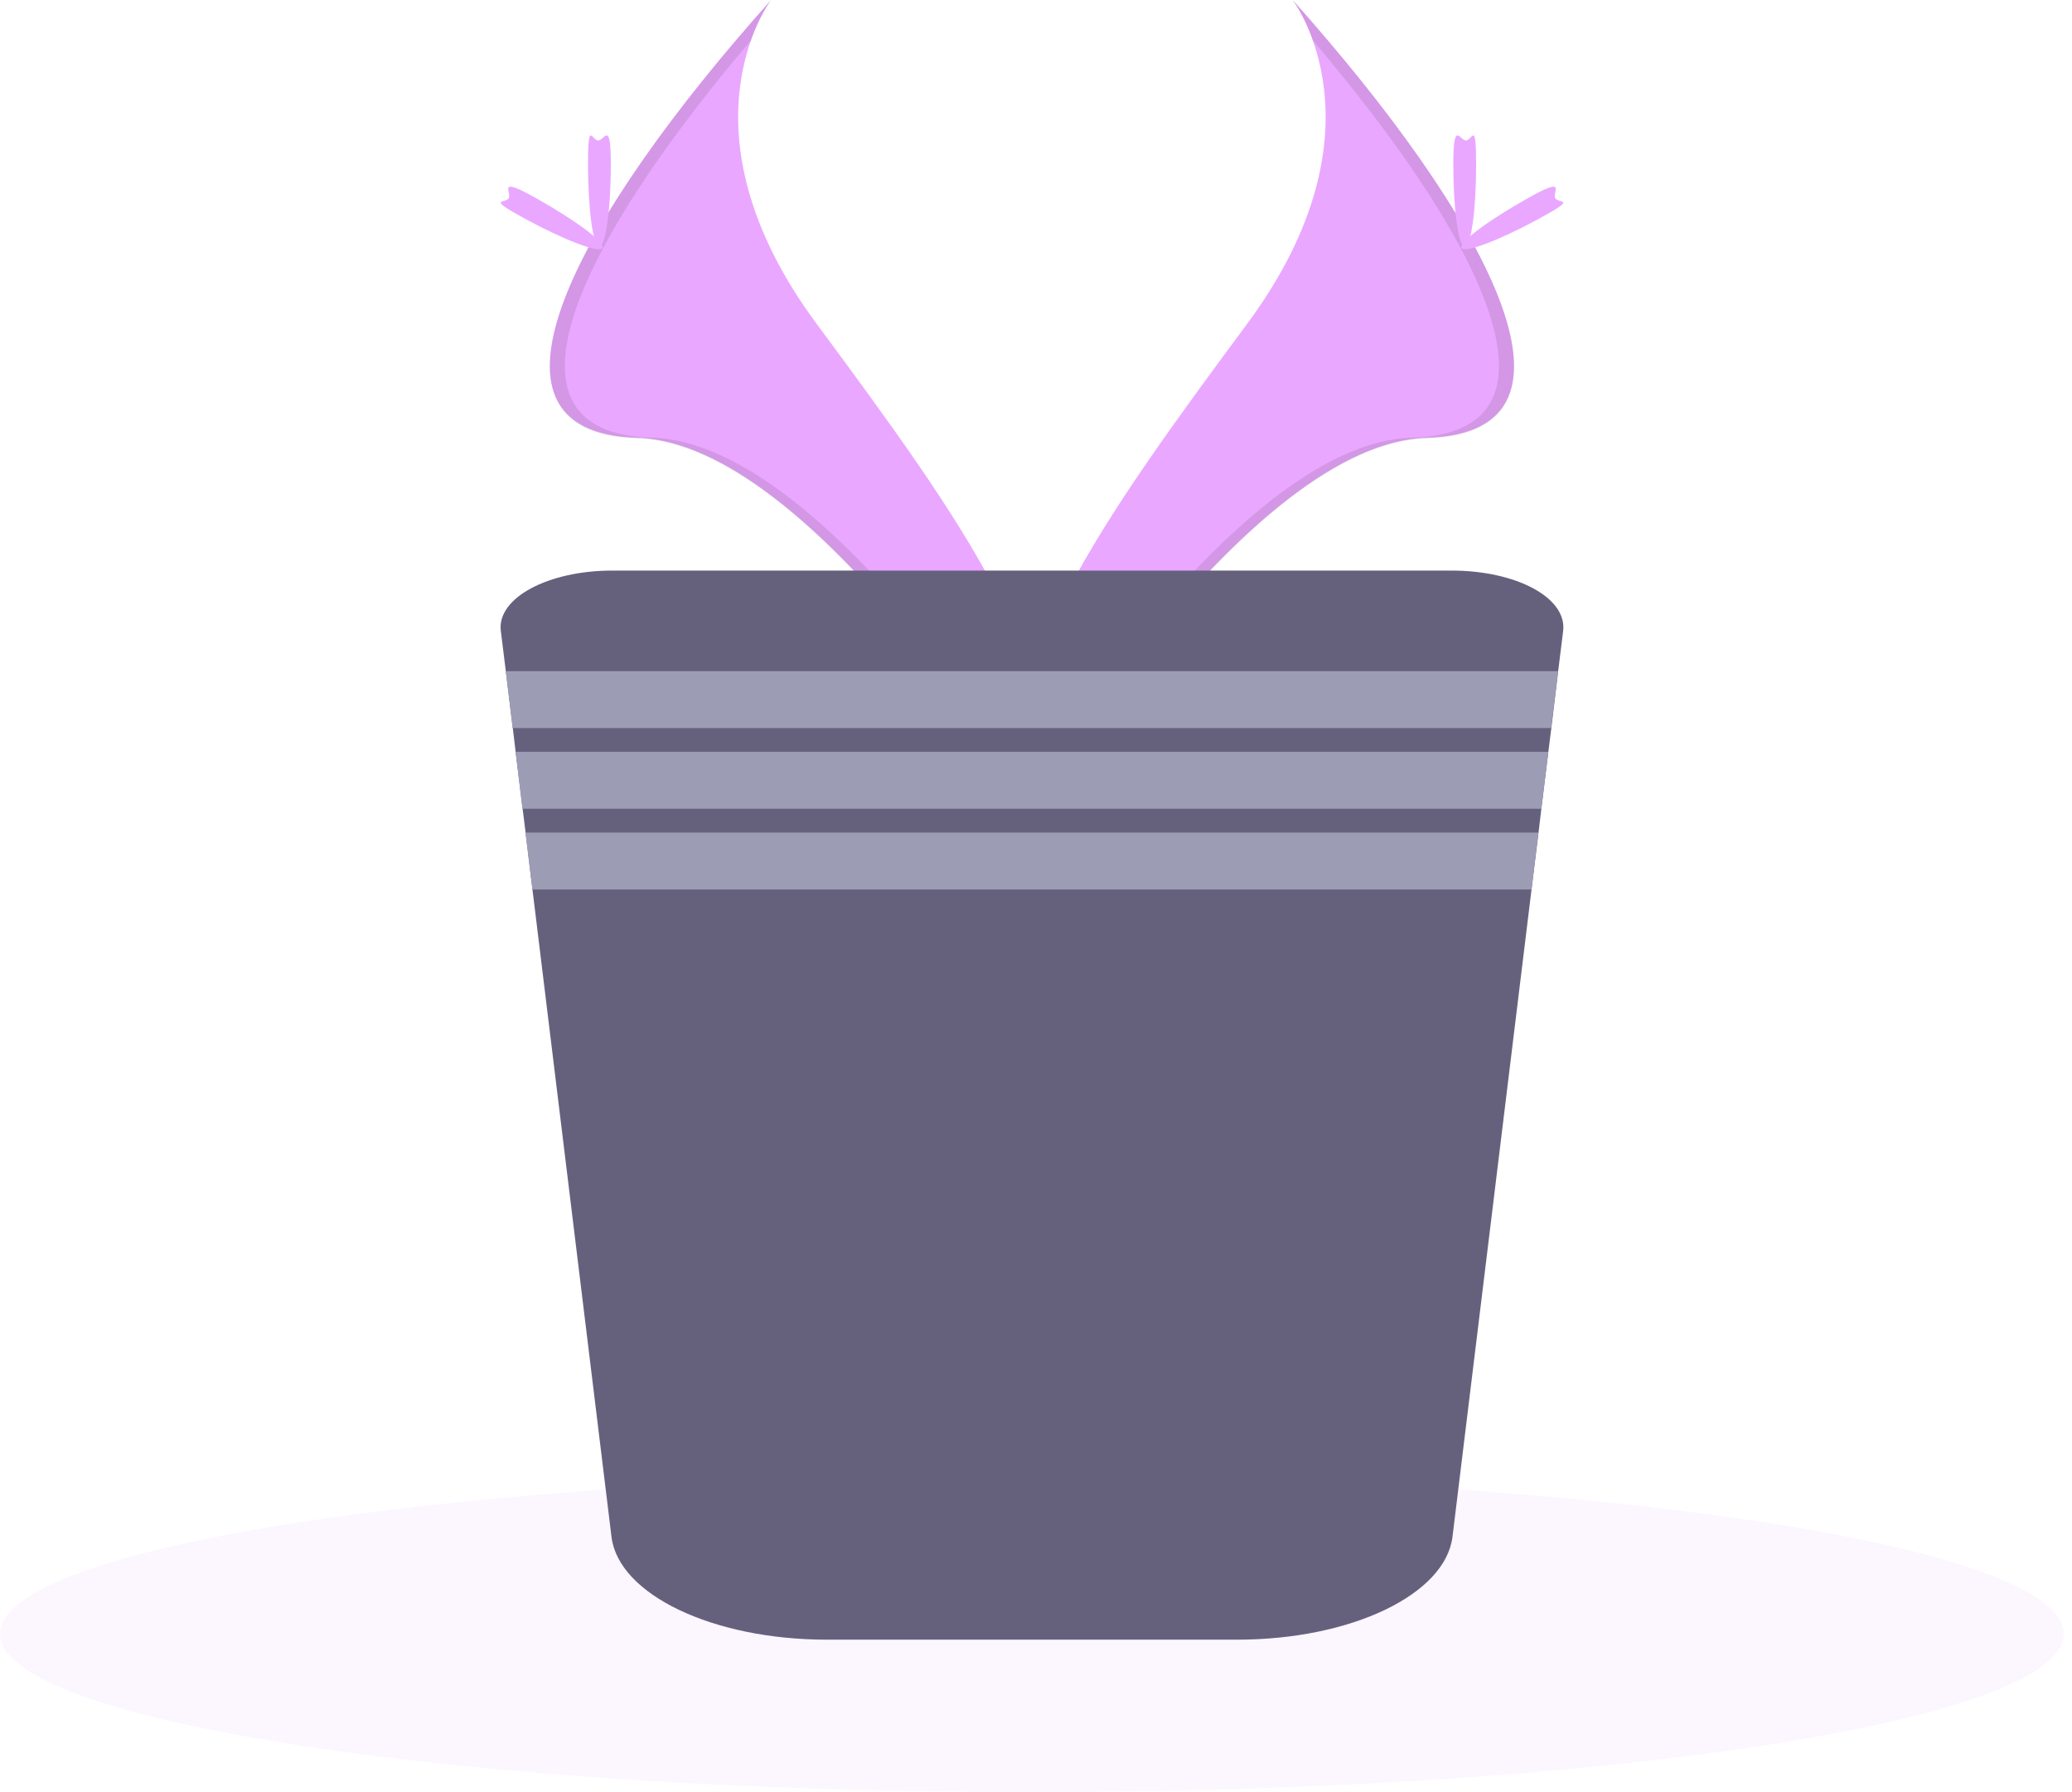 <svg width="185" height="160" fill="none" xmlns="http://www.w3.org/2000/svg"><path d="M68.847 0s-8.812 11.517 4.072 28.918 23.494 32.083 19.214 42.931c0 0-19.437-32.306-35.248-32.767-15.811-.46-5.41-19.66 11.962-39.082z" fill="#EAA7FF"/><path opacity=".1" d="M68.847 0a14.265 14.265 0 00-1.798 3.611c-15.425 18.13-23.657 35.055-8.812 35.471 13.82.402 30.39 25.114 34.357 31.34-.127.504-.28 1-.46 1.487 0 0-19.438-32.307-35.25-32.767-15.81-.46-5.408-19.72 11.963-39.142z" fill="#000"/><path d="M52.502 14.682c0 4.057.46 7.34 1.01 7.34s1.025-3.283 1.025-7.34-.564-2.14-1.13-2.14c-.564 0-.905-1.917-.905 2.14z" fill="#EAA7FF"/><path d="M46.87 19.526c3.551 1.932 6.657 3.106 6.925 2.616.267-.49-2.393-2.467-5.945-4.458-3.551-1.992-2.154-.535-2.422 0-.267.535-2.125-.104 1.442 1.842zM115.419 0s8.812 11.517-4.072 28.918-23.494 32.083-19.2 42.931c0 0 19.423-32.306 35.249-32.767 15.826-.46 5.35-19.66-11.977-39.082z" fill="#EAA7FF"/><path opacity=".1" d="M115.419 0a14.301 14.301 0 011.798 3.611c15.425 18.13 23.657 35.055 8.812 35.471-13.805.402-30.39 25.114-34.357 31.34.125.506.284 1.003.476 1.487 0 0 19.422-32.307 35.248-32.767 15.826-.46 5.35-19.72-11.977-39.142z" fill="#000"/><path d="M131.796 14.682c0 4.057-.446 7.34-1.01 7.34-.565 0-1.026-3.283-1.026-7.34s.58-2.14 1.13-2.14c.55 0 .906-1.917.906 2.14z" fill="#EAA7FF"/><path d="M137.414 19.526c-3.552 1.932-6.658 3.106-6.925 2.616-.268-.49 2.392-2.467 5.944-4.458 3.551-1.992 2.154-.535 2.422 0 .267.535 2.125-.104-1.441 1.842z" fill="#EAA7FF"/><path opacity=".1" d="M92.133 160C41.25 160 0 153.673 0 145.868s41.25-14.132 92.133-14.132c50.884 0 92.134 6.327 92.134 14.132S143.017 160 92.134 160z" fill="#E0A7FF"/><path d="M44.715 56.32l.446 3.596.624 5.082.253 2.125.624 5.082.267 2.126.61 5.067 7.058 57.806c.624 5.157 9.05 9.184 19.23 9.184h36.63c10.179 0 18.59-4.027 19.229-9.184l7.059-57.806.624-5.067.252-2.126.624-5.082.268-2.125.609-5.082.446-3.596c.342-2.972-4.205-5.38-9.971-5.38H54.672c-5.751 0-10.313 2.452-9.957 5.38z" fill="#65617D"/><path d="M45.162 59.916L45.77 65h92.728l.624-5.082h-93.96zm.875 7.208l.61 5.082h90.974l.624-5.082H46.037zm.877 7.206l.624 5.083h89.206l.61-5.082h-90.44z" fill="#9D9CB5"/></svg>